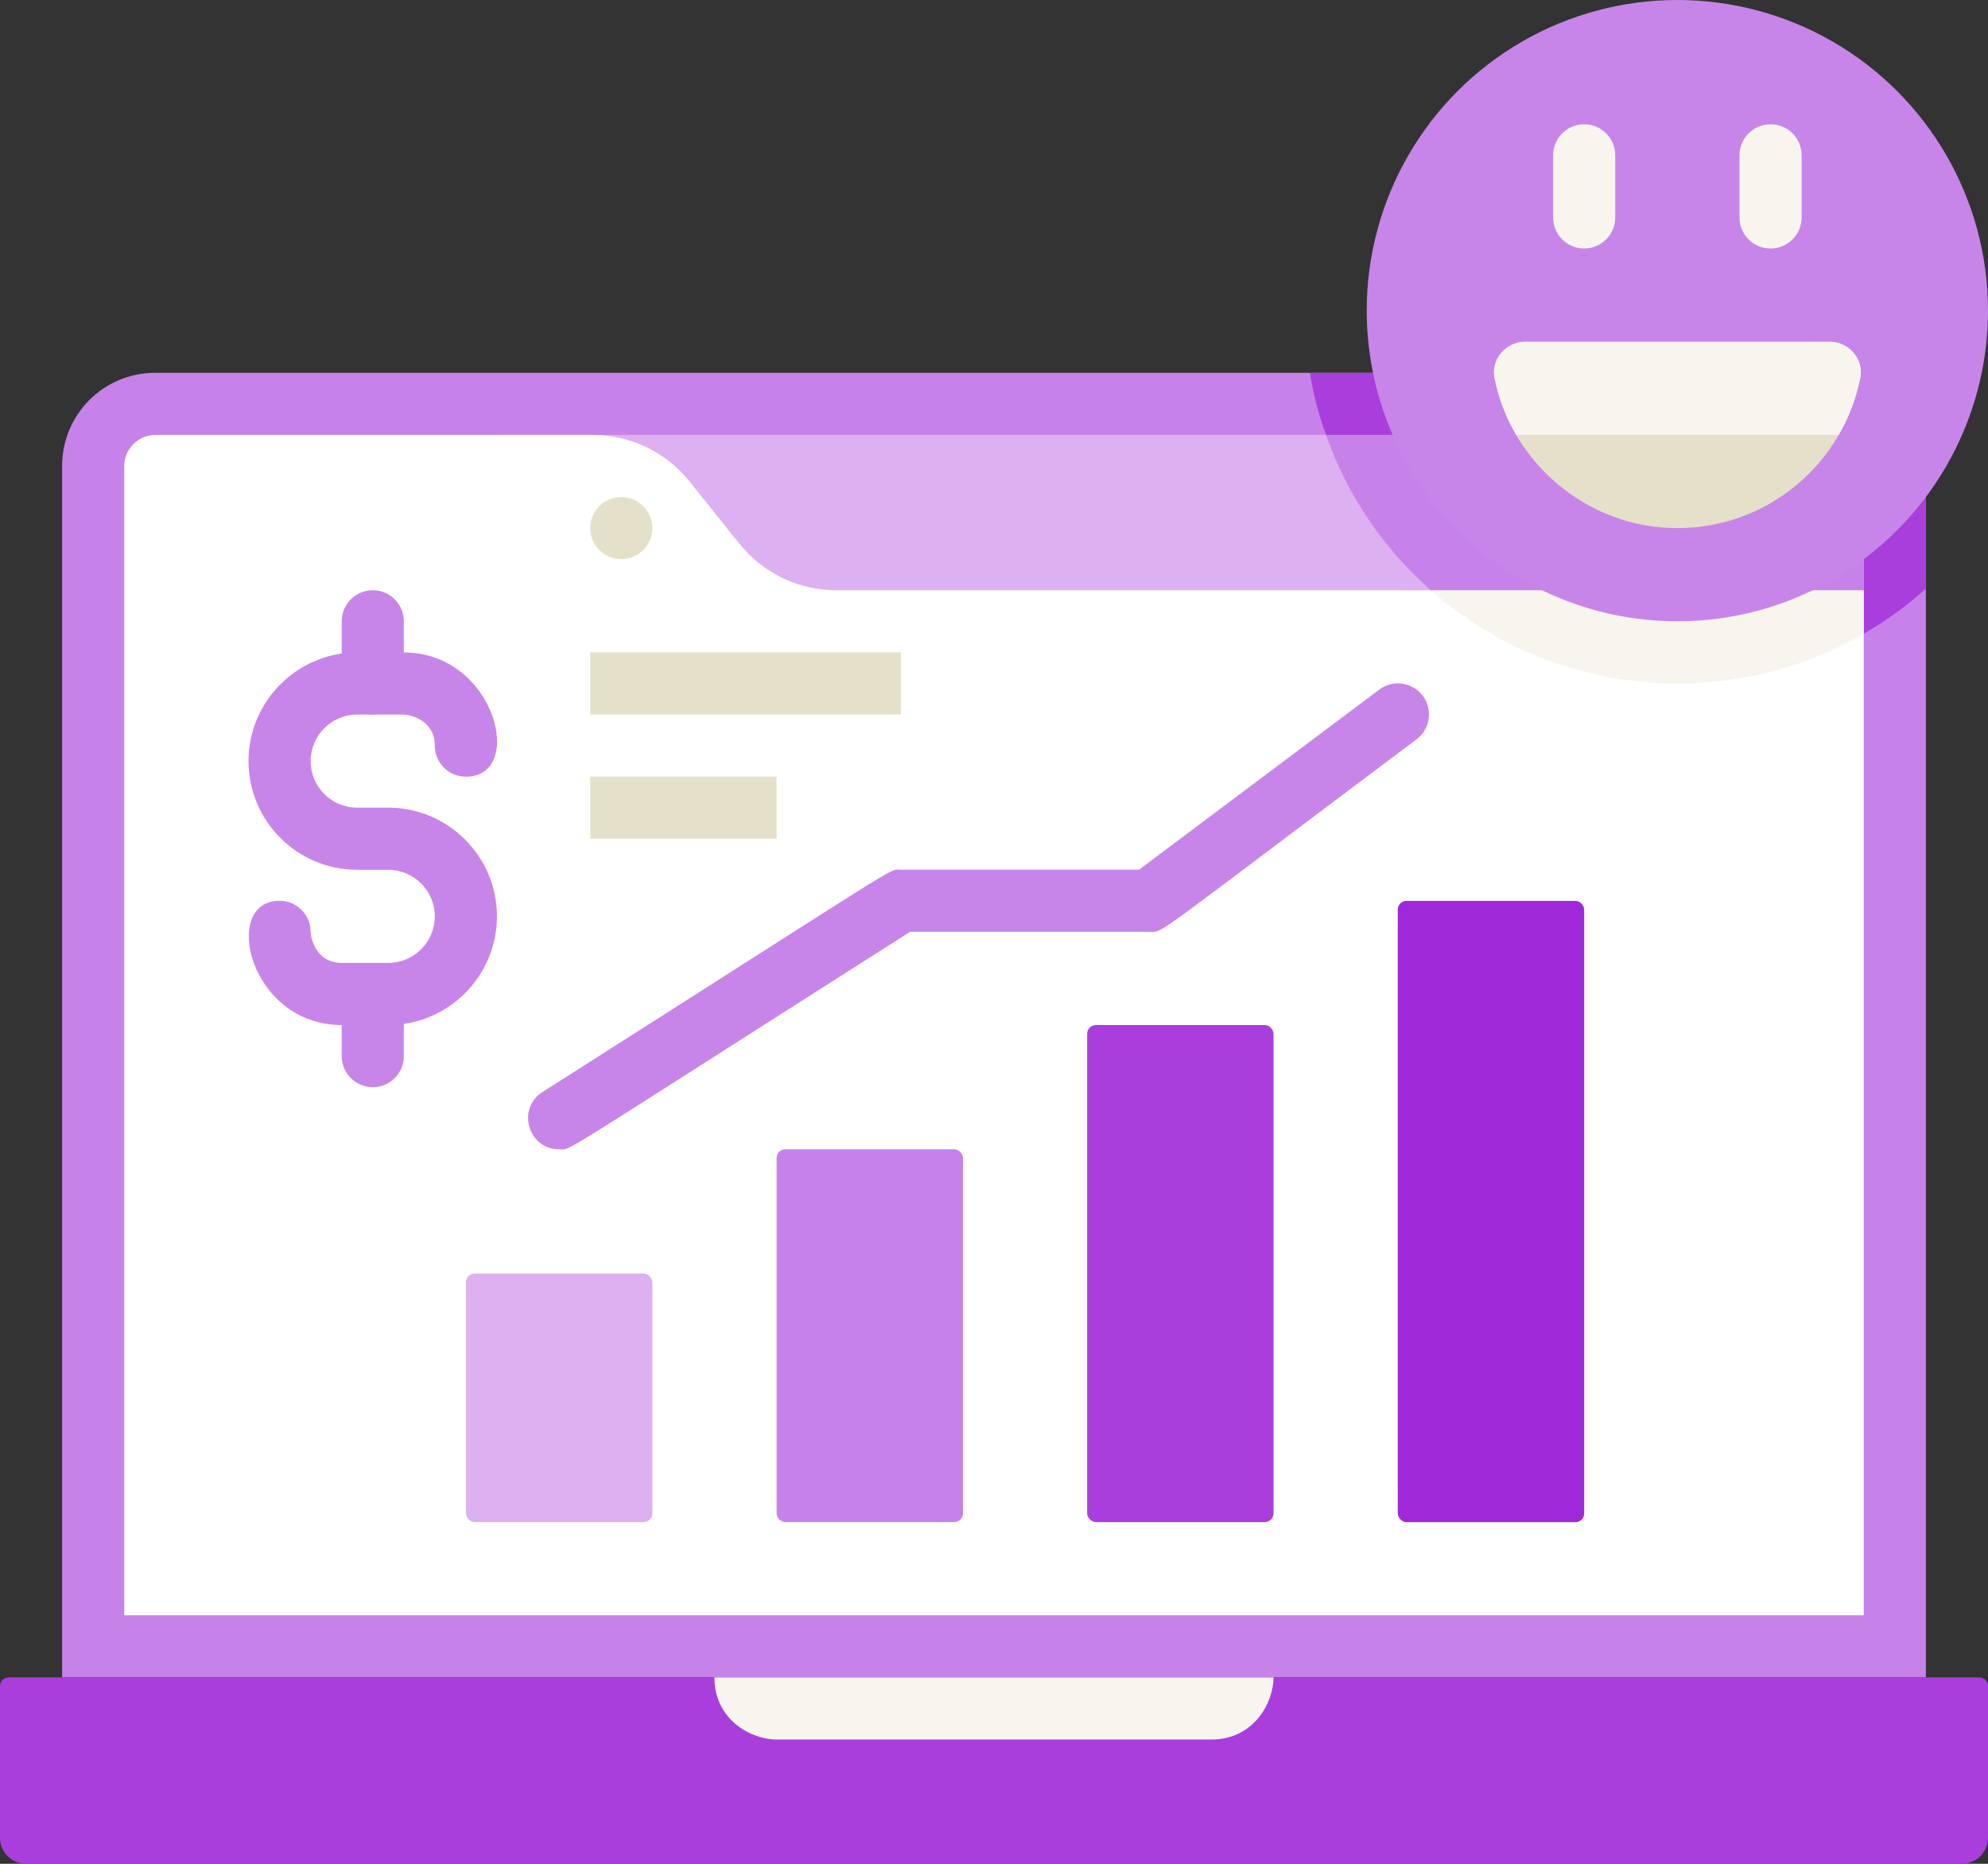 <?xml version="1.0" encoding="UTF-8"?><svg xmlns="http://www.w3.org/2000/svg" viewBox="0 0 228.47 214.19"><rect x="0" y="0" width="228.47" height="214.19" fill="#333333" stroke="none"/><g id="a"/><g id="b"><g id="c"><g><path d="M221.33,53.55V192.77H7.14V53.55c0-5.93,4.78-10.71,10.71-10.71H210.62c5.93,0,10.71,4.78,10.71,10.71Z" style="fill:#c782e9;"/><path d="M1,192.77H227.47c.55,0,1,.45,1,1v17.42c0,1.66-1.34,3-3,3H3c-1.66,0-3-1.34-3-3v-17.42c0-.55,.45-1,1-1Z" style="fill:#a93edd;"/><path d="M214.19,53.55v14.28H71.4c-16.23-20.29-13.09-16.36-14.28-17.85H210.62c1.96,0,3.57,1.61,3.57,3.57Z" style="fill:#dcb0f1;"/><path d="M214.19,67.83v117.8H14.28V53.55c0-1.96,1.61-3.57,3.57-3.57h50.26c4.32,0,8.42,1.96,11.14,5.35,5.54,6.93,5.86,7.36,6.25,7.75,2.68,3.03,6.57,4.75,10.6,4.75h118.09Z" style="fill:#fff;"/><path d="M44.62,117.8h-5.35c-10.63,0-13.93-14.28-7.14-14.28,1.97,0,3.57,1.6,3.57,3.57,0,.71,.63,3.57,3.57,3.57h5.35c2.95,0,5.35-2.4,5.35-5.35s-2.4-5.35-5.35-5.35h-3.57c-6.89,0-12.49-5.61-12.49-12.49s5.61-12.49,12.49-12.49h5.35c10.56,0,14.07,14.28,7.14,14.28-1.97,0-3.57-1.6-3.57-3.57,0-2.94-2.86-3.57-3.57-3.57h-5.35c-2.95,0-5.35,2.4-5.35,5.35s2.4,5.35,5.35,5.35h3.57c6.89,0,12.49,5.61,12.49,12.49s-5.61,12.49-12.49,12.49Z" style="fill:#c885e9;"/><path d="M42.84,82.11c-1.97,0-3.57-1.6-3.57-3.57v-7.14c0-1.97,1.6-3.57,3.57-3.57s3.57,1.6,3.57,3.57v7.14c0,1.97-1.6,3.57-3.57,3.57Z" style="fill:#c885e9;"/><path d="M42.84,124.94c-1.97,0-3.57-1.6-3.57-3.57v-7.14c0-1.97,1.6-3.57,3.57-3.57s3.57,1.6,3.57,3.57v7.14c0,1.97-1.6,3.57-3.57,3.57Z" style="fill:#c885e9;"/><path d="M139.22,199.91h-49.98c-2.88,0-7.14-2.25-7.14-7.14h64.26c0,2.88-2.25,7.14-7.14,7.14Z" style="fill:#f7f5ee;"/><rect x="53.55" y="146.36" width="21.42" height="28.56" rx="1" ry="1" style="fill:#dcb0f1;"/><rect x="89.25" y="132.08" width="21.42" height="42.84" rx="1" ry="1" style="fill:#c782e9;"/><rect x="124.94" y="117.8" width="21.42" height="57.12" rx="1" ry="1" style="fill:#a93edd;"/><rect x="160.64" y="103.53" width="21.42" height="71.4" rx="1" ry="1" style="fill:#9f28d9;"/><path d="M64.26,132.08c-3.57,0-4.92-4.67-1.92-6.58,42.83-27.25,39.7-25.55,41.19-25.55h27.37l27.61-20.7c1.58-1.19,3.81-.86,5,.71,1.19,1.58,.86,3.82-.71,5-31,23.25-29.02,22.13-30.7,22.13h-27.52c-41.83,26.62-38.83,24.99-40.3,24.99Z" style="fill:#c885e9;"/><path d="M221.33,53.55v14.1c-2.18,1.96-4.57,3.71-7.14,5.18v-19.28c0-1.96-1.61-3.57-3.57-3.57h-58.22c-.86-2.28-1.46-4.68-1.86-7.14h60.08c5.93,0,10.71,4.78,10.71,10.71Z" style="fill:#a93edd;"/><path d="M214.19,67.83v5c-15.41,8.93-35.67,7.49-49.76-5h49.76Z" style="fill:#f7f5ee;"/><path d="M214.19,53.55v14.28h-49.76c-5.43-4.78-9.6-10.89-12.03-17.85h58.22c1.96,0,3.57,1.61,3.57,3.57Z" style="fill:#c782e9;"/><circle cx="192.77" cy="35.7" r="35.7" style="fill:#c885e9;"/><path d="M210.25,39.27c2.2,0,3.96,1.99,3.54,4.14-1.91,9.77-10.54,17.28-21.02,17.28s-19.14-7.66-21.02-17.28c-.42-2.16,1.34-4.14,3.54-4.14h34.96Z" style="fill:#e5e0c9;"/><path d="M182.06,28.56c-1.97,0-3.57-1.6-3.57-3.57v-7.14c0-1.97,1.6-3.57,3.57-3.57s3.57,1.6,3.57,3.57v7.14c0,1.97-1.6,3.57-3.57,3.57Z" style="fill:#f7f5ee;"/><path d="M203.48,28.56c-1.97,0-3.57-1.6-3.57-3.57v-7.14c0-1.97,1.6-3.57,3.57-3.57s3.57,1.6,3.57,3.57v7.14c0,1.97-1.6,3.57-3.57,3.57Z" style="fill:#f7f5ee;"/><path d="M213.79,43.41c-.46,2.35-1.31,4.56-2.49,6.57h-37.05c-1.18-2-2.03-4.21-2.49-6.57-.42-2.16,1.34-4.14,3.54-4.14h34.96c2.2,0,3.96,1.99,3.54,4.14Z" style="fill:#f7f5ee;"/><circle cx="71.4" cy="60.69" r="3.57" style="fill:#e5e0c9;"/><rect x="67.83" y="74.97" width="35.7" height="7.14" style="fill:#e5e0c9;"/><rect x="67.83" y="89.25" width="21.42" height="7.14" style="fill:#e5e0c9;"/></g></g></g></svg>